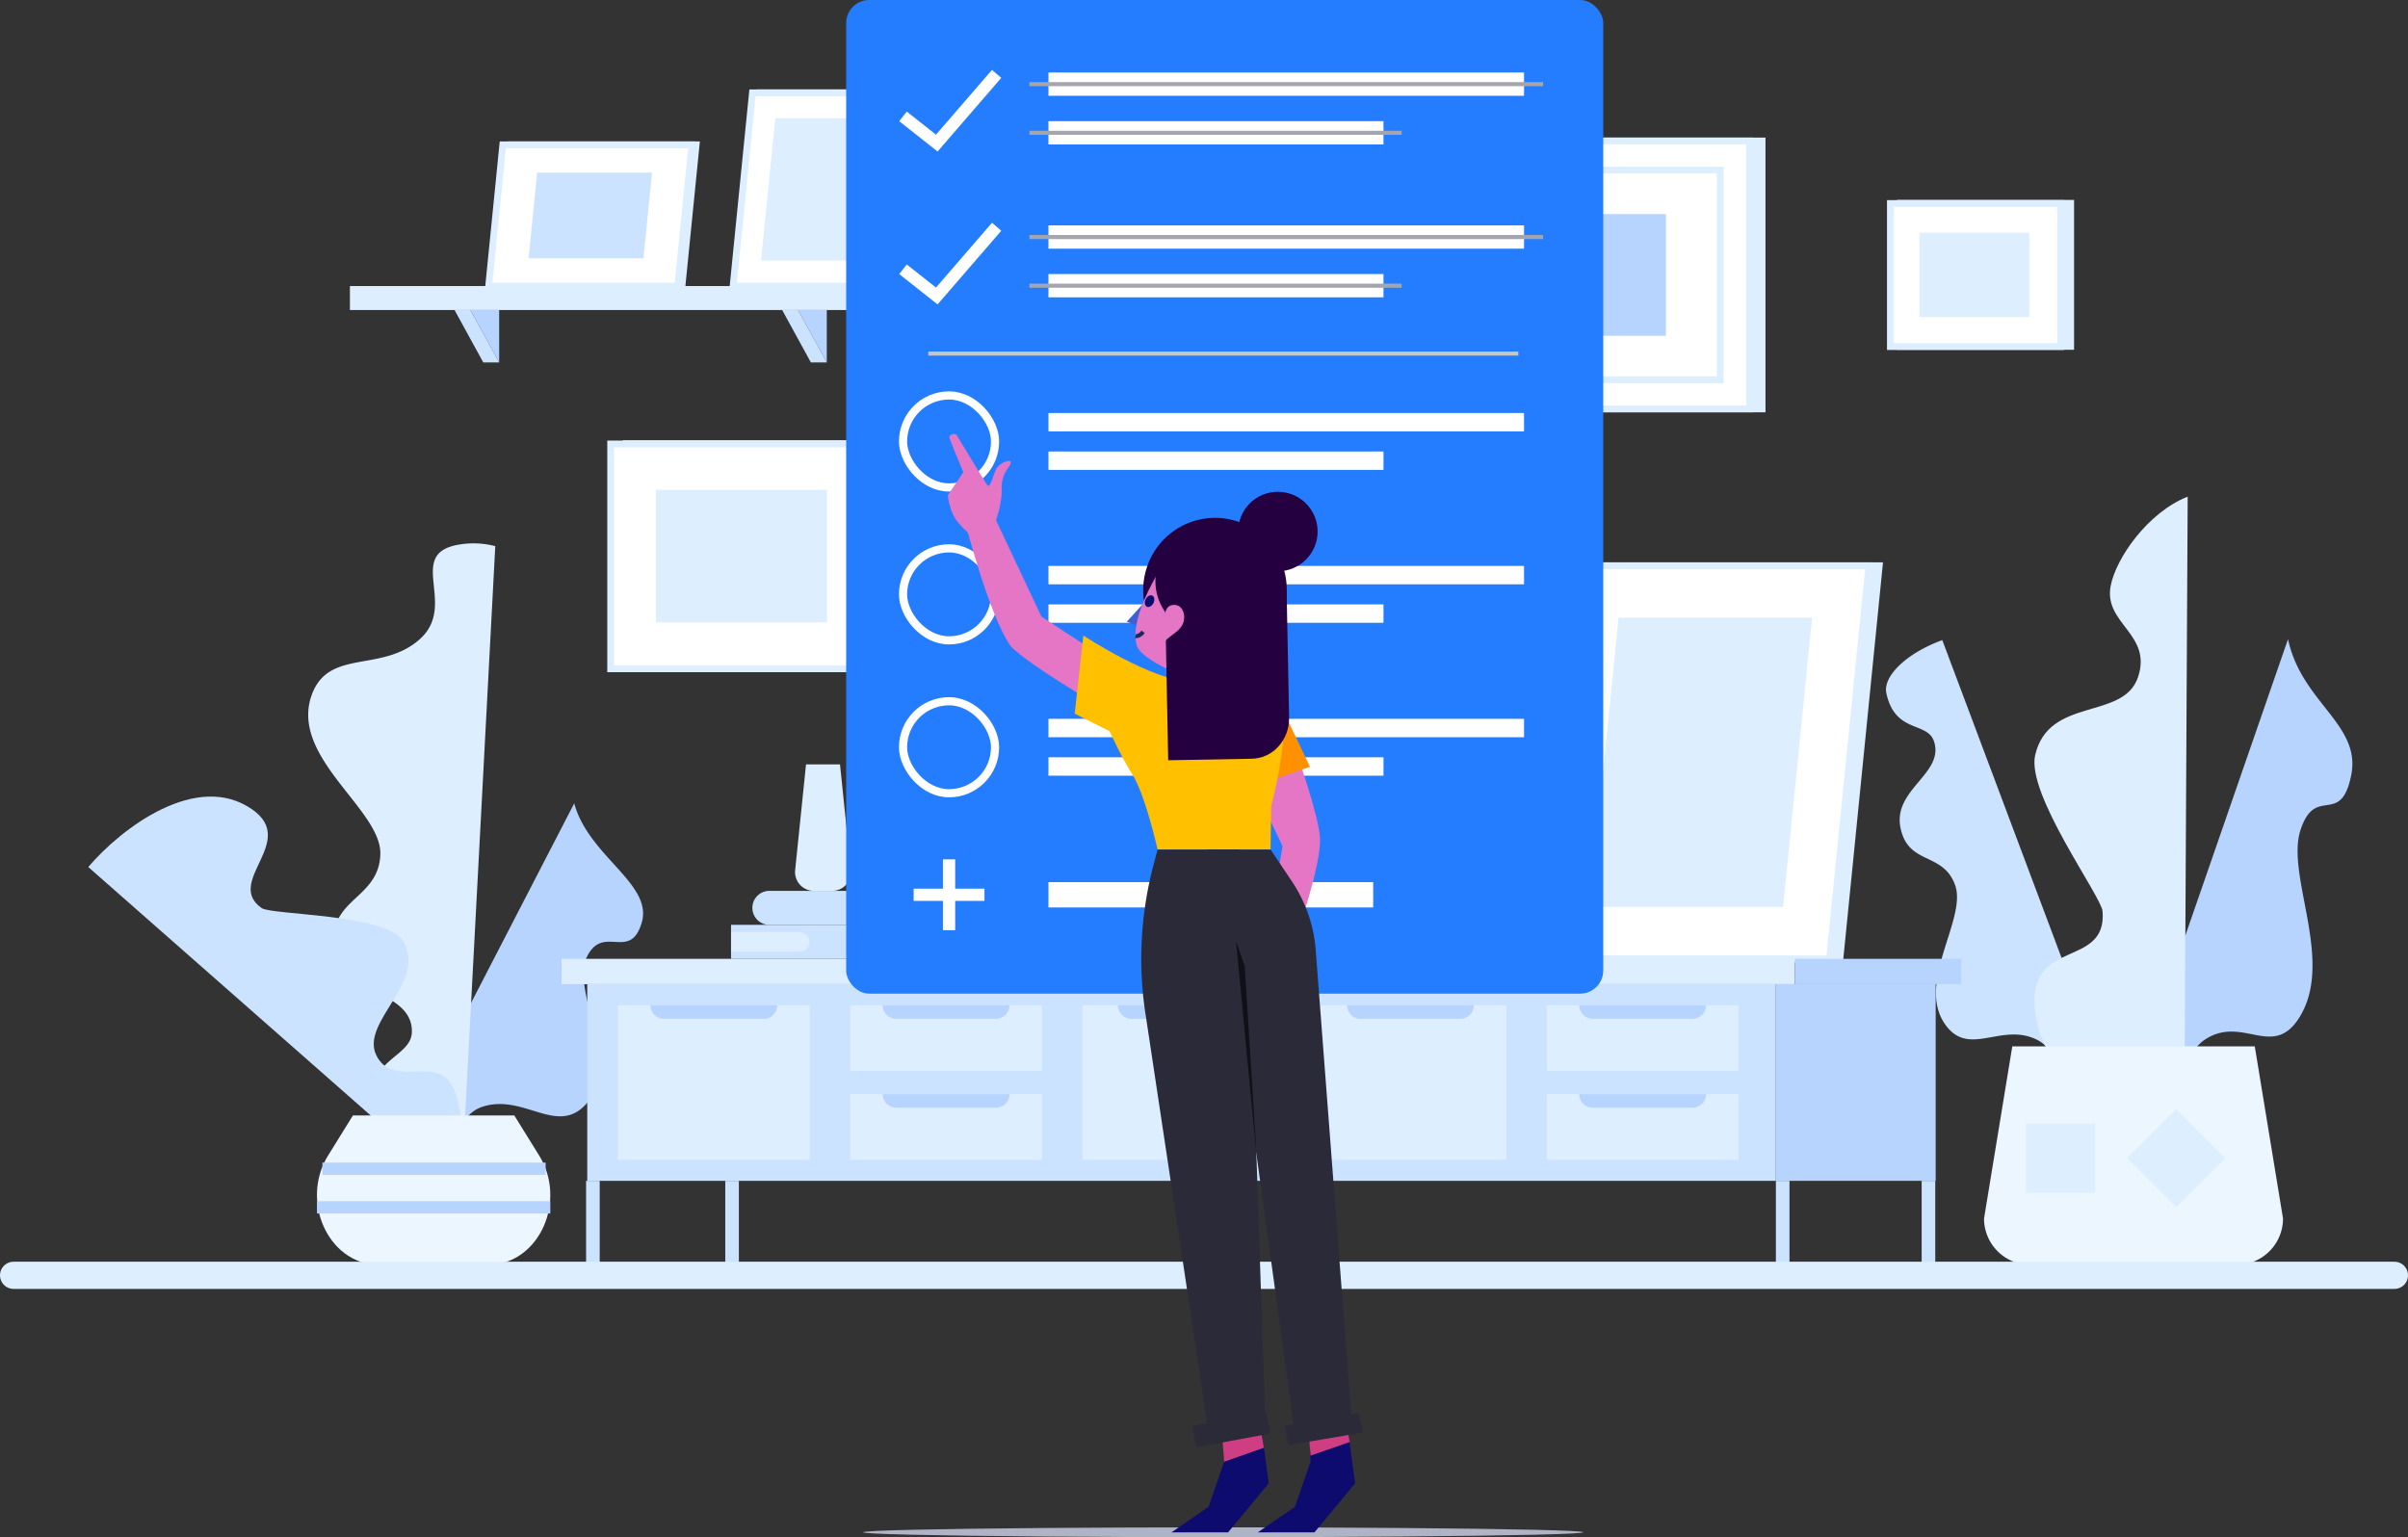 <svg xmlns="http://www.w3.org/2000/svg" viewBox="0 0 1771.38 1130.97"><rect x="0" y="0" width="1771.38" height="1130.97" fill="#333333" stroke="none"/><defs><style>.cls-1{fill:#b6d4ff;}.cls-2,.cls-6{fill:#dceeff;}.cls-3{fill:#cce3ff;}.cls-10,.cls-4{fill:#ecf6ff;}.cls-14,.cls-15,.cls-16,.cls-17,.cls-27,.cls-5,.cls-8,.cls-9{fill:none;}.cls-5{stroke:#b6d4ff;}.cls-10,.cls-14,.cls-15,.cls-16,.cls-17,.cls-27,.cls-5,.cls-6,.cls-7,.cls-8,.cls-9{stroke-miterlimit:10;}.cls-15,.cls-5{stroke-width:9px;}.cls-10,.cls-6,.cls-7{stroke:#dceeff;}.cls-6,.cls-7{stroke-width:5px;}.cls-13,.cls-7{fill:#fff;}.cls-8,.cls-9{stroke:#cce3ff;}.cls-8{stroke-width:8px;}.cls-9{stroke-width:10px;}.cls-10{stroke-linecap:round;stroke-width:20px;}.cls-11{fill:#afb3c6;}.cls-12{fill:#247dff;}.cls-14,.cls-15{stroke:#fff;}.cls-14{stroke-width:6px;}.cls-16{stroke:#a5a6ad;}.cls-16,.cls-17,.cls-27{stroke-width:3px;}.cls-17{stroke:#c2c6ce;}.cls-18{fill:#e576c6;}.cls-19{fill:#ff9100;}.cls-20{fill:#ffc000;}.cls-21{fill:#2b2a38;}.cls-22{fill:#0d0b6d;}.cls-23{fill:#cf3e83;}.cls-24{fill:#240040;}.cls-25{fill:#405fd3;}.cls-26{fill:#101016;}.cls-27{stroke:#1c295e;}</style></defs><title>back and obj 17</title><g id="Layer_2" data-name="Layer 2"><path class="cls-1" d="M404.34,932.35l131-253.52c10.59,39.12,58.27,59.31,49.62,87.95s-28.41.38-40.41,25.22,27,81-1.79,109.48c-20.9,20.68-44.16-8.19-73.54.15s-13.1,51.48-44.25,42.19A55.48,55.48,0,0,1,404.34,932.35Z" transform="translate(-112.93 -87.77)"/><path class="cls-2" d="M477.26,489.6,453.91,931c-37.72.61-66.44-11.59-68.08-27.05-4-37.77,29.91-37.6,30.09-57.17.28-31.05-52.75-27.48-57.05-62.82s32.72-34.49,33.85-67.6S325,644.55,342.5,598.37c12.72-33.54,51.6-15.44,79.36-40.44s-10.38-62.18,27.69-69.3A63.59,63.59,0,0,1,477.26,489.6Z" transform="translate(-112.93 -87.77)"/><path class="cls-3" d="M298.54,683.36c-40.61-28.54-96.17,13.52-120.68,42.32l264.93,233.1c13.86-26.8,10.72-61.15,1.11-74.73-12.84-18.13-43.07,3.91-54.36-20.34s38.41-54.35,19.7-83.91c-12.42-19.64-96.66-18.8-103.86-23.91C277.89,736.39,332.28,707.07,298.54,683.36Z" transform="translate(-112.93 -87.77)"/><path class="cls-4" d="M471.77,1018.35H392.09c-.6,0-1.19,0-1.79,0-36.33-1.35-56.54-47.31-36-80.46l18.25-29.41H491.27l18.25,29.41c20.58,33.15.37,79.11-36,80.46C473,1018.34,472.37,1018.35,471.77,1018.35Z" transform="translate(-112.93 -87.77)"/><line class="cls-5" x1="233.17" y1="888.31" x2="404.83" y2="888.31"/><line class="cls-5" x1="237.16" y1="859.89" x2="401.4" y2="859.89"/><path class="cls-1" d="M1676.3,903.78,1796.05,558c10,47.06,54.26,62.73,46.41,100.54s-26.29,6.28-37.25,40,25.43,96.4-1,138.11c-19.22,30.29-40.91-1.29-68.05,15.21s-11.83,67.45-40.7,62.12A37.44,37.44,0,0,1,1676.3,903.78Z" transform="translate(-112.93 -87.77)"/><path class="cls-3" d="M1665.86,889.5,1541.72,558.73c-26.61,9.7-43.77,26.76-41.15,39,6.4,29.94,30.16,20.65,35.07,35.55,7.77,23.64-30.3,35.21-24.69,63.36s31.38,17.52,40.26,42.5-30,73.07-6.43,103.62c17.11,22.18,40-2.13,65.54,9.48s7.9,50.28,36.34,45.46A45.38,45.38,0,0,0,1665.86,889.5Z" transform="translate(-112.93 -87.77)"/><path class="cls-2" d="M1609.77,829.27c5,62.07,72.62,74.5,110.1,70.82l2.37-446.91c-29.08,11.48-52.76,45-56.68,65.81-5.23,27.76,30.92,35.27,20.1,67.12s-65.65,14-75.62,57.27c-6.63,28.75,48.74,103.84,49.59,114.89C1662.9,800.46,1605.6,777.69,1609.77,829.27Z" transform="translate(-112.93 -87.77)"/><path class="cls-4" d="M1758.31,1018.35H1606.5a34.06,34.06,0,0,1-34.06-34.06l20.78-126.66h178.37l20.78,126.66A34.06,34.06,0,0,1,1758.31,1018.35Z" transform="translate(-112.93 -87.77)"/><rect class="cls-2" x="1490.28" y="826.62" width="50.96" height="50.96"/><rect class="cls-2" x="1688.31" y="914.39" width="50.96" height="50.96" transform="translate(1053.61 -1024.32) rotate(45)"/><rect class="cls-6" x="1510.9" y="237.36" width="125.25" height="105.25" transform="translate(3034.13 492.2) rotate(-180)"/><rect class="cls-7" x="1503.54" y="237.5" width="125.25" height="105.25" transform="translate(3019.4 492.48) rotate(-180)"/><rect class="cls-2" x="1411.94" y="171.19" width="80.8" height="62.04"/><rect class="cls-6" x="573.62" y="414.18" width="195.08" height="165.44" transform="translate(1229.39 906.04) rotate(-180)"/><rect class="cls-7" x="562.15" y="414.41" width="195.08" height="165.44" transform="translate(1206.45 906.48) rotate(-180)"/><rect class="cls-2" x="482.45" y="360.37" width="125.85" height="97.53"/><rect class="cls-6" x="833.8" y="398.97" width="76.12" height="88.73" transform="translate(1630.8 798.91) rotate(-180)"/><rect class="cls-7" x="828.54" y="398.97" width="77.53" height="88.73" transform="translate(1621.68 798.91) rotate(-180)"/><rect class="cls-3" x="733.96" y="334.13" width="37.26" height="42.71"/><rect class="cls-6" x="1283.91" y="191.48" width="125.25" height="197.14" transform="translate(2580.15 492.33) rotate(-180)"/><rect class="cls-7" x="1165.24" y="191.48" width="234.74" height="197.14" transform="translate(2452.3 492.33) rotate(-180)"/><rect class="cls-7" x="1186.85" y="212.93" width="191.53" height="154.25" transform="translate(2452.3 492.33) rotate(-180)"/><rect class="cls-1" x="1113.88" y="157.5" width="111.6" height="89.56"/><polygon class="cls-6" points="544.98 210.46 650.36 210.46 664.59 68.31 559.21 68.31 544.98 210.46"/><polygon class="cls-7" points="539.29 210.46 646.63 210.46 660.86 68.31 553.52 68.31 539.29 210.46"/><polygon class="cls-2" points="559.85 191.69 629.83 191.69 640.3 87.08 570.32 87.08 559.85 191.69"/><polygon class="cls-6" points="512.08 106.56 501.67 210.46 365.07 210.46 375.48 106.56 512.08 106.56"/><polygon class="cls-7" points="509.02 106.56 498.62 210.46 359.48 210.46 369.88 106.56 509.02 106.56"/><polygon class="cls-3" points="479.68 126.95 473.36 190.08 388.81 190.08 395.13 126.95 479.68 126.95"/><rect class="cls-2" x="257.4" y="210.46" width="394.01" height="17.64"/><rect class="cls-3" x="651.41" y="210.46" width="64.82" height="17.64"/><polygon class="cls-1" points="346.07 228.1 367.2 266.67 367.2 228.1 346.07 228.1"/><polygon class="cls-3" points="334.38 228.1 355.51 266.67 367.2 266.67 346.07 228.1 334.38 228.1"/><polygon class="cls-1" points="587.07 228.1 608.2 266.67 608.2 228.1 587.07 228.1"/><polygon class="cls-3" points="575.38 228.1 596.51 266.67 608.2 266.67 587.07 228.1 575.38 228.1"/><circle class="cls-3" cx="881.63" cy="200.11" r="70.76"/><circle class="cls-2" cx="867.76" cy="200.11" r="70.76"/><path class="cls-3" d="M1034.31,287.87a53.64,53.64,0,0,1-47.7,53.31,55.2,55.2,0,0,1-5.92.32,53.63,53.63,0,1,1,0-107.25,55.2,55.2,0,0,1,5.92.32A53.64,53.64,0,0,1,1034.31,287.87Z" transform="translate(-112.93 -87.77)"/><path class="cls-4" d="M1034.31,287.87a53.64,53.64,0,0,1-47.7,53.31,53.63,53.63,0,0,1,0-106.61A53.64,53.64,0,0,1,1034.31,287.87Z" transform="translate(-112.93 -87.77)"/><line class="cls-8" x1="870.08" y1="170.29" x2="887.46" y2="208.18"/><line class="cls-8" x1="889.11" y1="192.3" x2="851.05" y2="233.66"/><path class="cls-3" d="M728.88,693.24h0a12.5,12.5,0,0,1,12.5,12.5V818.21a0,0,0,0,1,0,0h-25a0,0,0,0,1,0,0V705.75a12.5,12.5,0,0,1,12.5-12.5Z" transform="translate(-139.78 1396.84) rotate(-90)"/><path class="cls-2" d="M766.7,731.07h0a7.24,7.24,0,0,1,7.24,7.24v41.79a.3.3,0,0,1-.3.3H759.77a.3.3,0,0,1-.3-.3V738.3a7.24,7.24,0,0,1,7.24-7.24Z" transform="translate(-101.96 1434.66) rotate(-90)"/><path class="cls-3" d="M705.83,713.1h25a0,0,0,0,1,0,0V835.86a12.5,12.5,0,0,1-12.5,12.5h0a12.5,12.5,0,0,1-12.5-12.5V713.1A0,0,0,0,1,705.83,713.1Z" transform="translate(-175.33 1411.29) rotate(-90)"/><path class="cls-2" d="M672.35,751.91h14.33a0,0,0,0,1,0,0v50.47a7.17,7.17,0,0,1-7.17,7.17h0a7.17,7.17,0,0,1-7.17-7.17V751.91a0,0,0,0,1,0,0Z" transform="translate(-214.14 1372.48) rotate(-90)"/><polygon class="cls-6" points="859.16 705.46 1073.56 705.46 1102.52 416.23 888.12 416.23 859.16 705.46"/><polygon class="cls-7" points="847.59 705.46 1065.98 705.46 1094.93 416.23 876.54 416.23 847.59 705.46"/><polygon class="cls-3" points="889.42 667.27 1031.8 667.27 1053.11 454.42 910.72 454.42 889.42 667.27"/><polygon class="cls-6" points="1139.07 705.46 1353.47 705.46 1382.42 416.23 1168.02 416.23 1139.07 705.46"/><polygon class="cls-7" points="1127.49 705.46 1345.88 705.46 1374.84 416.23 1156.45 416.23 1127.49 705.46"/><polygon class="cls-2" points="1169.32 667.27 1311.7 667.27 1333.01 454.42 1190.63 454.42 1169.32 667.27"/><polygon class="cls-6" points="961.1 502.15 940.74 705.46 726.34 705.46 746.69 502.15 961.1 502.15"/><polygon class="cls-7" points="953.51 502.15 933.16 705.46 714.77 705.46 735.12 502.15 953.51 502.15"/><polygon class="cls-2" points="907.86 541.03 895.29 666.58 760.42 666.58 772.99 541.03 907.86 541.03"/><rect class="cls-3" x="432" y="724.11" width="873.98" height="144.69"/><rect class="cls-2" x="454.59" y="739.59" width="141.1" height="113.74"/><rect class="cls-2" x="625.39" y="739.59" width="141.1" height="48.33"/><rect class="cls-2" x="625.39" y="805" width="141.1" height="48.33"/><rect class="cls-2" x="1137.81" y="739.59" width="141.1" height="48.33"/><rect class="cls-2" x="1137.81" y="805" width="141.1" height="48.33"/><rect class="cls-2" x="796.2" y="739.59" width="141.1" height="113.74"/><rect class="cls-2" x="967" y="739.59" width="141.1" height="113.74"/><rect class="cls-1" x="1305.98" y="724.11" width="117.95" height="144.69"/><rect class="cls-2" x="413.1" y="705.46" width="907.3" height="18.65"/><rect class="cls-1" x="1320.39" y="705.46" width="122.45" height="18.65"/><line class="cls-9" x1="1311.38" y1="868.81" x2="1311.38" y2="934.23"/><line class="cls-9" x1="1418.62" y1="868.81" x2="1418.62" y2="934.23"/><line class="cls-9" x1="436.15" y1="868.81" x2="436.15" y2="934.23"/><line class="cls-9" x1="538.53" y1="868.81" x2="538.53" y2="934.23"/><path class="cls-2" d="M697.86,728l8-77.81h25l8,77.81A13.83,13.83,0,0,1,725,743.23H711.62A13.83,13.83,0,0,1,697.86,728Z" transform="translate(-112.93 -87.77)"/><path class="cls-1" d="M478.49,739.59h93.28a0,0,0,0,1,0,0v0a10,10,0,0,1-10,10H488.49a10,10,0,0,1-10-10v0A0,0,0,0,1,478.49,739.59Z"/><path class="cls-1" d="M649.3,739.59h93.28a0,0,0,0,1,0,0v0a10,10,0,0,1-10,10H659.3a10,10,0,0,1-10-10v0A0,0,0,0,1,649.3,739.59Z"/><path class="cls-1" d="M822.35,739.59h93.28a0,0,0,0,1,0,0v0a10,10,0,0,1-10,10H832.35a10,10,0,0,1-10-10v0a0,0,0,0,1,0,0Z"/><path class="cls-1" d="M990.91,739.59h93.28a0,0,0,0,1,0,0v0a10,10,0,0,1-10,10h-73.28a10,10,0,0,1-10-10v0A0,0,0,0,1,990.91,739.59Z"/><path class="cls-1" d="M649.3,805h93.28a0,0,0,0,1,0,0v0a10,10,0,0,1-10,10H659.3a10,10,0,0,1-10-10v0a0,0,0,0,1,0,0Z"/><path class="cls-1" d="M1161.72,739.59H1255a0,0,0,0,1,0,0v0a10,10,0,0,1-10,10h-73.28a10,10,0,0,1-10-10v0a0,0,0,0,1,0,0Z"/><path class="cls-1" d="M1161.72,805H1255a0,0,0,0,1,0,0v0a10,10,0,0,1-10,10h-73.28a10,10,0,0,1-10-10v0a0,0,0,0,1,0,0Z"/><line class="cls-10" x1="1761.38" y1="938.31" x2="10" y2="938.31"/></g><g id="Man"><ellipse class="cls-11" cx="899.78" cy="1127.36" rx="264.84" ry="3.62"/><rect class="cls-12" x="622.46" width="556.92" height="731.08" rx="17"/><rect class="cls-13" x="771.27" y="303.87" width="349.85" height="13.54"/><rect class="cls-13" x="771.27" y="332.18" width="246.46" height="13.54"/><rect class="cls-13" x="771.27" y="649.03" width="238.88" height="18.62"/><rect class="cls-14" x="664.3" y="290.95" width="67.69" height="67.69" rx="33.85"/><rect class="cls-14" x="664.3" y="515.94" width="67.69" height="67.69" rx="33.85"/><rect class="cls-14" x="664.3" y="403.45" width="67.69" height="67.69" rx="33.85"/><rect class="cls-13" x="771.27" y="416.37" width="349.85" height="13.54"/><rect class="cls-13" x="771.27" y="444.68" width="246.46" height="13.54"/><rect class="cls-13" x="771.27" y="528.87" width="349.85" height="13.54"/><rect class="cls-13" x="771.27" y="557.17" width="246.46" height="13.54"/><polyline class="cls-15" points="664.27 198.12 689.12 217.76 733.15 166.84"/><polyline class="cls-15" points="664.27 85.63 689.12 105.27 733.15 54.35"/><rect class="cls-13" x="771.27" y="53.35" width="349.85" height="17.12"/><rect class="cls-13" x="771.27" y="89.15" width="246.46" height="17.12"/><line class="cls-16" x1="757.27" y1="61.91" x2="1135.12" y2="61.91"/><line class="cls-16" x1="757.27" y1="97.71" x2="1031.07" y2="97.71"/><rect class="cls-13" x="771.27" y="165.84" width="349.85" height="17.12"/><rect class="cls-13" x="771.27" y="201.64" width="246.46" height="17.12"/><line class="cls-16" x1="757.27" y1="174.4" x2="1135.12" y2="174.4"/><line class="cls-16" x1="757.27" y1="210.2" x2="1031.07" y2="210.2"/><line class="cls-17" x1="682.86" y1="260.13" x2="1116.92" y2="260.13"/><line class="cls-15" x1="698.15" y1="632.28" x2="698.15" y2="684.38"/><line class="cls-15" x1="672.1" y1="658.33" x2="724.2" y2="658.33"/><path class="cls-18" d="M845.32,471.42l2.22-7.15a105.24,105.24,0,0,0,2-10.69c.73-5.62-1.35-13.08,5-21.65s-4.68-4.45-7.89-.44c-2.68,3.35-3.78,11.62-6.63,14a14.39,14.39,0,0,1-2.4-3.11L817,408.49a2.28,2.28,0,0,0-2.64-1.4l-1.24.31a2.28,2.28,0,0,0-1.57,3c2.45,7,10.31,24.87,9.94,25l-11.29,16.72s1,11.15,6.52,18.79a70,70,0,0,0,8.49,8.9" transform="translate(-112.93 -87.77)"/><path class="cls-18" d="M940.08,618s-69.36-39.37-83.73-54.92c-16-22.73-33.65-91.82-33.65-91.82L845,469.21l34,72.2,75.35,49.34Z" transform="translate(-112.93 -87.77)"/><path class="cls-18" d="M1057.21,802l-15.78-6.51,15-85.12-23.34-48.91,33.73-19.29s16.67,47,17.14,62.38C1084.74,731.47,1057.21,802,1057.21,802Z" transform="translate(-112.93 -87.77)"/><polygon class="cls-19" points="963.66 564.2 918.72 579.5 905.37 526.54 940.62 515.81 963.66 564.2"/><path class="cls-20" d="M909.89,555.37l-6.38,57.46,25.69,12.93s9.23,20.22,16.11,30.7c10.11,15.42,19.17,56.41,19.17,56.41h83.08l.53-32.16s20.54-76.7.74-85.37c-20.25-8.87-30.15-6.29-59.83-6.24C961.07,589.14,909.89,555.37,909.89,555.37Z" transform="translate(-112.93 -87.77)"/><path class="cls-21" d="M1043.58,1130.05l-41.16,14.38L956.1,837.14a269.49,269.49,0,0,1,5.35-112.86l3-11.41h60l12.72,224.52Z" transform="translate(-112.93 -87.77)"/><path class="cls-21" d="M1108,1142.47l-43-3.33-27.75-201.75-35.9-224.52h46.27l15.72,23.46a105.28,105.28,0,0,1,17.36,49.15Z" transform="translate(-112.93 -87.77)"/><polygon class="cls-22" points="933.33 1091.35 903.4 1127.46 861.72 1127.46 889.05 1108.62 900.54 1075.49 900.09 1058.97 927.02 1045.18 933.33 1091.35"/><polygon class="cls-23" points="926.88 1047.84 929.75 1065.16 900.53 1075.48 899.16 1057.39 926.88 1047.84"/><polygon class="cls-22" points="996.87 1091.35 966.93 1127.46 925.25 1127.46 952.59 1108.62 964.07 1075.49 963.62 1058.97 990.55 1045.18 996.87 1091.35"/><polygon class="cls-23" points="989.89 1043.74 992.89 1060.97 964.11 1070.96 962.58 1052.98 989.89 1043.74"/><rect class="cls-21" x="995.99" y="1134.29" width="55.6" height="15.86" transform="matrix(0.98, -0.18, 0.18, 0.98, -303.17, 116.93)"/><polygon class="cls-21" points="1002.47 1054.02 947.79 1063.21 944.92 1049 999.6 1039.8 1002.47 1054.02"/><path class="cls-24" d="M1057,537.57a52.74,52.74,0,0,1-102.23-25.26,51.65,51.65,0,0,1,1.45-5.86A52.74,52.74,0,1,1,1057,537.57Z" transform="translate(-112.93 -87.77)"/><circle class="cls-24" cx="940.02" cy="391.07" r="29.23"/><polygon class="cls-25" points="844 440.83 828.88 457.4 837.95 460.94 844 440.83"/><path class="cls-18" d="M974.72,581.44s-22.82-9.85-25.5-18.63c-7.53-24.71,28.15-73.18,28.15-73.18l43,52.64s-6.86,51.68-7,51.68l-38.21-.45Z" transform="translate(-112.93 -87.77)"/><ellipse class="cls-22" cx="958.62" cy="530.11" rx="4.55" ry="3.19" transform="translate(-57.8 1061.76) rotate(-63.38)"/><path class="cls-24" d="M1022.55,548.3c-13.59,9.78-31.92,8.46-44.84-2.08a35.61,35.61,0,0,1-3-2.67,38.59,38.59,0,0,1-4.29-5c-12.38-17.2-9.14-40.7,7.25-52.51a34.91,34.91,0,0,1,4.91-2.95c15.88-7.89,36-2.84,47.21,12.71,12.26,17,9.18,40.26-6.8,52.17Z" transform="translate(-112.93 -87.77)"/><path class="cls-24" d="M1033.92,646l-61.64,1.13-2.4-123.45,89.51-1.64,1.82,93.71C1061.53,632.15,1049.31,645.7,1033.92,646Z" transform="translate(-112.93 -87.77)"/><polygon class="cls-26" points="909.25 692.46 915.71 711.06 924.33 850.1 909.25 692.46"/><path class="cls-18" d="M969.67,544.17s-1.13-11.35,6.85-11.34c5.94,0,7.55,5.67,7.54,8.94,0,11-12,12.7-16.22,20.69" transform="translate(-112.93 -87.77)"/><path class="cls-27" d="M948.22,555.72s2.62.72,5.66-3.07" transform="translate(-112.93 -87.77)"/></g></svg>